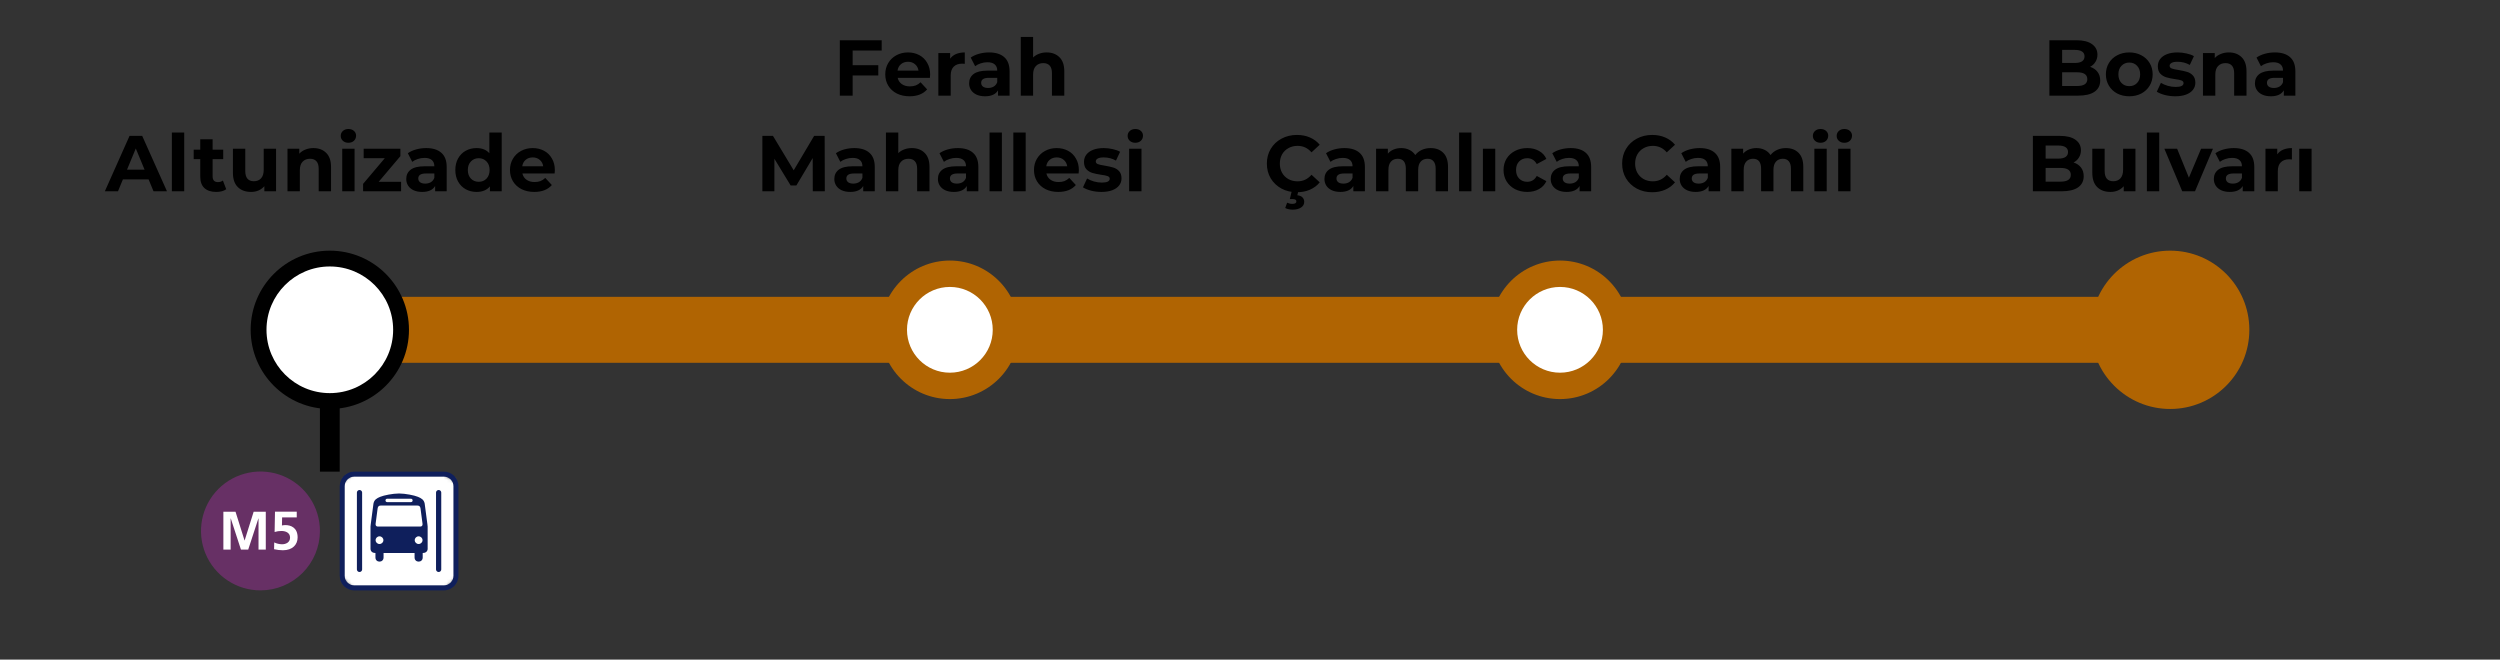 <svg width="758" height="200" viewBox="0 0 758 200" fill="none" xmlns="http://www.w3.org/2000/svg">
<rect x="0" y="0" width="758" height="200" fill="#333333" stroke="none"/>
<path d="M100 100H659" stroke="#B06402" stroke-width="20"/>
<circle cx="473" cy="100" r="21" fill="#B06402"/>
<circle cx="473" cy="100" r="13" fill="white"/>
<circle cx="288" cy="100" r="21" fill="#B06402"/>
<circle cx="288" cy="100" r="13" fill="white"/>
<circle cx="100" cy="100" r="24" fill="black"/>
<ellipse cx="100.001" cy="99.994" rx="19.2" ry="19.2" fill="white"/>
<circle cx="658" cy="100" r="24" fill="#B06402"/>
<path d="M45.06 54.4H37.26L35.772 58H31.788L39.276 41.2H43.116L50.628 58H46.548L45.06 54.4ZM43.836 51.448L41.172 45.016L38.508 51.448H43.836ZM52.107 40.192H55.851V58H52.107V40.192ZM68.591 57.376C68.223 57.648 67.767 57.856 67.223 58C66.695 58.128 66.135 58.192 65.543 58.192C64.007 58.192 62.815 57.8 61.967 57.016C61.135 56.232 60.719 55.08 60.719 53.56V48.256H58.727V45.376H60.719V42.232H64.463V45.376H67.679V48.256H64.463V53.512C64.463 54.056 64.599 54.48 64.871 54.784C65.159 55.072 65.559 55.216 66.071 55.216C66.663 55.216 67.167 55.056 67.583 54.736L68.591 57.376ZM83.701 45.088V58H80.149V56.464C79.653 57.024 79.061 57.456 78.373 57.76C77.685 58.048 76.941 58.192 76.141 58.192C74.445 58.192 73.101 57.704 72.109 56.728C71.117 55.752 70.621 54.304 70.621 52.384V45.088H74.365V51.832C74.365 53.912 75.237 54.952 76.981 54.952C77.877 54.952 78.597 54.664 79.141 54.088C79.685 53.496 79.957 52.624 79.957 51.472V45.088H83.701ZM95.017 44.896C96.617 44.896 97.905 45.376 98.881 46.336C99.873 47.296 100.369 48.72 100.369 50.608V58H96.625V51.184C96.625 50.16 96.401 49.4 95.953 48.904C95.505 48.392 94.857 48.136 94.009 48.136C93.065 48.136 92.313 48.432 91.753 49.024C91.193 49.6 90.913 50.464 90.913 51.616V58H87.169V45.088H90.745V46.6C91.241 46.056 91.857 45.64 92.593 45.352C93.329 45.048 94.137 44.896 95.017 44.896ZM103.763 45.088H107.507V58H103.763V45.088ZM105.635 43.288C104.947 43.288 104.387 43.088 103.955 42.688C103.523 42.288 103.307 41.792 103.307 41.2C103.307 40.608 103.523 40.112 103.955 39.712C104.387 39.312 104.947 39.112 105.635 39.112C106.323 39.112 106.883 39.304 107.315 39.688C107.747 40.072 107.963 40.552 107.963 41.128C107.963 41.752 107.747 42.272 107.315 42.688C106.883 43.088 106.323 43.288 105.635 43.288ZM121.614 55.12V58H110.094V55.744L116.67 47.968H110.262V45.088H121.398V47.344L114.822 55.12H121.614ZM129.221 44.896C131.221 44.896 132.757 45.376 133.829 46.336C134.901 47.28 135.437 48.712 135.437 50.632V58H131.933V56.392C131.229 57.592 129.917 58.192 127.997 58.192C127.005 58.192 126.141 58.024 125.405 57.688C124.685 57.352 124.133 56.888 123.749 56.296C123.365 55.704 123.173 55.032 123.173 54.28C123.173 53.08 123.621 52.136 124.517 51.448C125.429 50.76 126.829 50.416 128.717 50.416H131.693C131.693 49.6 131.445 48.976 130.949 48.544C130.453 48.096 129.709 47.872 128.717 47.872C128.029 47.872 127.349 47.984 126.677 48.208C126.021 48.416 125.461 48.704 124.997 49.072L123.653 46.456C124.357 45.96 125.197 45.576 126.173 45.304C127.165 45.032 128.181 44.896 129.221 44.896ZM128.933 55.672C129.573 55.672 130.141 55.528 130.637 55.24C131.133 54.936 131.485 54.496 131.693 53.92V52.6H129.125C127.589 52.6 126.821 53.104 126.821 54.112C126.821 54.592 127.005 54.976 127.373 55.264C127.757 55.536 128.277 55.672 128.933 55.672ZM152.118 40.192V58H148.542V56.512C147.614 57.632 146.27 58.192 144.51 58.192C143.294 58.192 142.19 57.92 141.198 57.376C140.222 56.832 139.454 56.056 138.894 55.048C138.334 54.04 138.054 52.872 138.054 51.544C138.054 50.216 138.334 49.048 138.894 48.04C139.454 47.032 140.222 46.256 141.198 45.712C142.19 45.168 143.294 44.896 144.51 44.896C146.158 44.896 147.446 45.416 148.374 46.456V40.192H152.118ZM145.158 55.12C146.102 55.12 146.886 54.8 147.51 54.16C148.134 53.504 148.446 52.632 148.446 51.544C148.446 50.456 148.134 49.592 147.51 48.952C146.886 48.296 146.102 47.968 145.158 47.968C144.198 47.968 143.406 48.296 142.782 48.952C142.158 49.592 141.846 50.456 141.846 51.544C141.846 52.632 142.158 53.504 142.782 54.16C143.406 54.8 144.198 55.12 145.158 55.12ZM168.231 51.592C168.231 51.64 168.207 51.976 168.159 52.6H158.391C158.567 53.4 158.983 54.032 159.639 54.496C160.295 54.96 161.111 55.192 162.087 55.192C162.759 55.192 163.351 55.096 163.863 54.904C164.391 54.696 164.879 54.376 165.327 53.944L167.319 56.104C166.103 57.496 164.327 58.192 161.991 58.192C160.535 58.192 159.247 57.912 158.127 57.352C157.007 56.776 156.143 55.984 155.535 54.976C154.927 53.968 154.623 52.824 154.623 51.544C154.623 50.28 154.919 49.144 155.511 48.136C156.119 47.112 156.943 46.32 157.983 45.76C159.039 45.184 160.215 44.896 161.511 44.896C162.775 44.896 163.919 45.168 164.943 45.712C165.967 46.256 166.767 47.04 167.343 48.064C167.935 49.072 168.231 50.248 168.231 51.592ZM161.535 47.728C160.687 47.728 159.975 47.968 159.399 48.448C158.823 48.928 158.471 49.584 158.343 50.416H164.703C164.575 49.6 164.223 48.952 163.647 48.472C163.071 47.976 162.367 47.728 161.535 47.728Z" fill="black"/>
<path d="M258.521 15.32V19.76H266.297V22.88H258.521V29H254.633V12.2H267.329V15.32H258.521ZM282.017 22.592C282.017 22.64 281.993 22.976 281.945 23.6H272.177C272.353 24.4 272.769 25.032 273.425 25.496C274.081 25.96 274.897 26.192 275.873 26.192C276.545 26.192 277.137 26.096 277.649 25.904C278.177 25.696 278.665 25.376 279.113 24.944L281.105 27.104C279.889 28.496 278.113 29.192 275.777 29.192C274.321 29.192 273.033 28.912 271.913 28.352C270.793 27.776 269.929 26.984 269.321 25.976C268.713 24.968 268.409 23.824 268.409 22.544C268.409 21.28 268.705 20.144 269.297 19.136C269.905 18.112 270.729 17.32 271.769 16.76C272.825 16.184 274.001 15.896 275.297 15.896C276.561 15.896 277.705 16.168 278.729 16.712C279.753 17.256 280.553 18.04 281.129 19.064C281.721 20.072 282.017 21.248 282.017 22.592ZM275.321 18.728C274.473 18.728 273.761 18.968 273.185 19.448C272.609 19.928 272.257 20.584 272.129 21.416H278.489C278.361 20.6 278.009 19.952 277.433 19.472C276.857 18.976 276.153 18.728 275.321 18.728ZM288.085 17.792C288.533 17.168 289.133 16.696 289.885 16.376C290.653 16.056 291.533 15.896 292.525 15.896V19.352C292.109 19.32 291.829 19.304 291.685 19.304C290.613 19.304 289.773 19.608 289.165 20.216C288.557 20.808 288.253 21.704 288.253 22.904V29H284.509V16.088H288.085V17.792ZM299.889 15.896C301.889 15.896 303.425 16.376 304.497 17.336C305.569 18.28 306.105 19.712 306.105 21.632V29H302.601V27.392C301.897 28.592 300.585 29.192 298.665 29.192C297.673 29.192 296.809 29.024 296.073 28.688C295.353 28.352 294.801 27.888 294.417 27.296C294.033 26.704 293.841 26.032 293.841 25.28C293.841 24.08 294.289 23.136 295.185 22.448C296.097 21.76 297.497 21.416 299.385 21.416H302.361C302.361 20.6 302.113 19.976 301.617 19.544C301.121 19.096 300.377 18.872 299.385 18.872C298.697 18.872 298.017 18.984 297.345 19.208C296.689 19.416 296.129 19.704 295.665 20.072L294.321 17.456C295.025 16.96 295.865 16.576 296.841 16.304C297.833 16.032 298.849 15.896 299.889 15.896ZM299.601 26.672C300.241 26.672 300.809 26.528 301.305 26.24C301.801 25.936 302.153 25.496 302.361 24.92V23.6H299.793C298.257 23.6 297.489 24.104 297.489 25.112C297.489 25.592 297.673 25.976 298.041 26.264C298.425 26.536 298.945 26.672 299.601 26.672ZM317.342 15.896C318.942 15.896 320.23 16.376 321.206 17.336C322.198 18.296 322.694 19.72 322.694 21.608V29H318.95V22.184C318.95 21.16 318.726 20.4 318.278 19.904C317.83 19.392 317.182 19.136 316.334 19.136C315.39 19.136 314.638 19.432 314.078 20.024C313.518 20.6 313.238 21.464 313.238 22.616V29H309.494V11.192H313.238V17.432C313.734 16.936 314.334 16.56 315.038 16.304C315.742 16.032 316.51 15.896 317.342 15.896ZM246.436 58L246.412 47.92L241.468 56.224H239.716L234.796 48.136V58H231.148V41.2H234.364L240.652 51.64L246.844 41.2H250.036L250.084 58H246.436ZM259.014 44.896C261.014 44.896 262.55 45.376 263.622 46.336C264.694 47.28 265.23 48.712 265.23 50.632V58H261.726V56.392C261.022 57.592 259.71 58.192 257.79 58.192C256.798 58.192 255.934 58.024 255.198 57.688C254.478 57.352 253.926 56.888 253.542 56.296C253.158 55.704 252.966 55.032 252.966 54.28C252.966 53.08 253.414 52.136 254.31 51.448C255.222 50.76 256.622 50.416 258.51 50.416H261.486C261.486 49.6 261.238 48.976 260.742 48.544C260.246 48.096 259.502 47.872 258.51 47.872C257.822 47.872 257.142 47.984 256.47 48.208C255.814 48.416 255.254 48.704 254.79 49.072L253.446 46.456C254.15 45.96 254.99 45.576 255.966 45.304C256.958 45.032 257.974 44.896 259.014 44.896ZM258.726 55.672C259.366 55.672 259.934 55.528 260.43 55.24C260.926 54.936 261.278 54.496 261.486 53.92V52.6H258.918C257.382 52.6 256.614 53.104 256.614 54.112C256.614 54.592 256.798 54.976 257.166 55.264C257.55 55.536 258.07 55.672 258.726 55.672ZM276.467 44.896C278.067 44.896 279.355 45.376 280.331 46.336C281.323 47.296 281.819 48.72 281.819 50.608V58H278.075V51.184C278.075 50.16 277.851 49.4 277.403 48.904C276.955 48.392 276.307 48.136 275.459 48.136C274.515 48.136 273.763 48.432 273.203 49.024C272.643 49.6 272.363 50.464 272.363 51.616V58H268.619V40.192H272.363V46.432C272.859 45.936 273.459 45.56 274.163 45.304C274.867 45.032 275.635 44.896 276.467 44.896ZM290.42 44.896C292.42 44.896 293.956 45.376 295.028 46.336C296.1 47.28 296.636 48.712 296.636 50.632V58H293.132V56.392C292.428 57.592 291.116 58.192 289.196 58.192C288.204 58.192 287.34 58.024 286.604 57.688C285.884 57.352 285.332 56.888 284.948 56.296C284.564 55.704 284.372 55.032 284.372 54.28C284.372 53.08 284.82 52.136 285.716 51.448C286.628 50.76 288.028 50.416 289.916 50.416H292.892C292.892 49.6 292.644 48.976 292.148 48.544C291.652 48.096 290.908 47.872 289.916 47.872C289.228 47.872 288.548 47.984 287.876 48.208C287.22 48.416 286.66 48.704 286.196 49.072L284.852 46.456C285.556 45.96 286.396 45.576 287.372 45.304C288.364 45.032 289.38 44.896 290.42 44.896ZM290.132 55.672C290.772 55.672 291.34 55.528 291.836 55.24C292.332 54.936 292.684 54.496 292.892 53.92V52.6H290.324C288.788 52.6 288.02 53.104 288.02 54.112C288.02 54.592 288.204 54.976 288.572 55.264C288.956 55.536 289.476 55.672 290.132 55.672ZM300.025 40.192H303.769V58H300.025V40.192ZM307.244 40.192H310.988V58H307.244V40.192ZM327.11 51.592C327.11 51.64 327.086 51.976 327.038 52.6H317.27C317.446 53.4 317.862 54.032 318.518 54.496C319.174 54.96 319.99 55.192 320.966 55.192C321.638 55.192 322.23 55.096 322.742 54.904C323.27 54.696 323.758 54.376 324.206 53.944L326.198 56.104C324.982 57.496 323.206 58.192 320.87 58.192C319.414 58.192 318.126 57.912 317.006 57.352C315.886 56.776 315.022 55.984 314.414 54.976C313.806 53.968 313.502 52.824 313.502 51.544C313.502 50.28 313.798 49.144 314.39 48.136C314.998 47.112 315.822 46.32 316.862 45.76C317.918 45.184 319.094 44.896 320.39 44.896C321.654 44.896 322.798 45.168 323.822 45.712C324.846 46.256 325.646 47.04 326.222 48.064C326.814 49.072 327.11 50.248 327.11 51.592ZM320.414 47.728C319.566 47.728 318.854 47.968 318.278 48.448C317.702 48.928 317.35 49.584 317.222 50.416H323.582C323.454 49.6 323.102 48.952 322.526 48.472C321.95 47.976 321.246 47.728 320.414 47.728ZM333.947 58.192C332.875 58.192 331.827 58.064 330.803 57.808C329.779 57.536 328.963 57.2 328.355 56.8L329.603 54.112C330.179 54.48 330.875 54.784 331.691 55.024C332.507 55.248 333.307 55.36 334.091 55.36C335.675 55.36 336.467 54.968 336.467 54.184C336.467 53.816 336.251 53.552 335.819 53.392C335.387 53.232 334.723 53.096 333.827 52.984C332.771 52.824 331.899 52.64 331.211 52.432C330.523 52.224 329.923 51.856 329.411 51.328C328.915 50.8 328.667 50.048 328.667 49.072C328.667 48.256 328.899 47.536 329.363 46.912C329.843 46.272 330.531 45.776 331.427 45.424C332.339 45.072 333.411 44.896 334.643 44.896C335.555 44.896 336.459 45 337.355 45.208C338.267 45.4 339.019 45.672 339.611 46.024L338.363 48.688C337.227 48.048 335.987 47.728 334.643 47.728C333.843 47.728 333.243 47.84 332.843 48.064C332.443 48.288 332.243 48.576 332.243 48.928C332.243 49.328 332.459 49.608 332.891 49.768C333.323 49.928 334.011 50.08 334.955 50.224C336.011 50.4 336.875 50.592 337.547 50.8C338.219 50.992 338.803 51.352 339.299 51.88C339.795 52.408 340.043 53.144 340.043 54.088C340.043 54.888 339.803 55.6 339.323 56.224C338.843 56.848 338.139 57.336 337.211 57.688C336.299 58.024 335.211 58.192 333.947 58.192ZM342.353 45.088H346.097V58H342.353V45.088ZM344.225 43.288C343.537 43.288 342.977 43.088 342.545 42.688C342.113 42.288 341.897 41.792 341.897 41.2C341.897 40.608 342.113 40.112 342.545 39.712C342.977 39.312 343.537 39.112 344.225 39.112C344.913 39.112 345.473 39.304 345.905 39.688C346.337 40.072 346.553 40.552 346.553 41.128C346.553 41.752 346.337 42.272 345.905 42.688C345.473 43.088 344.913 43.288 344.225 43.288Z" fill="black"/>
<path d="M393.208 58.288C391.496 58.288 389.944 57.92 388.552 57.184C387.176 56.432 386.088 55.4 385.288 54.088C384.504 52.76 384.112 51.264 384.112 49.6C384.112 47.936 384.504 46.448 385.288 45.136C386.088 43.808 387.176 42.776 388.552 42.04C389.944 41.288 391.504 40.912 393.232 40.912C394.688 40.912 396 41.168 397.168 41.68C398.352 42.192 399.344 42.928 400.144 43.888L397.648 46.192C396.512 44.88 395.104 44.224 393.424 44.224C392.384 44.224 391.456 44.456 390.64 44.92C389.824 45.368 389.184 46 388.72 46.816C388.272 47.632 388.048 48.56 388.048 49.6C388.048 50.64 388.272 51.568 388.72 52.384C389.184 53.2 389.824 53.84 390.64 54.304C391.456 54.752 392.384 54.976 393.424 54.976C395.104 54.976 396.512 54.312 397.648 52.984L400.144 55.288C399.344 56.264 398.352 57.008 397.168 57.52C395.984 58.032 394.664 58.288 393.208 58.288ZM391.912 63.568C391.496 63.568 391.088 63.52 390.688 63.424C390.288 63.344 389.952 63.224 389.68 63.064L390.256 61.456C390.768 61.696 391.288 61.816 391.816 61.816C392.648 61.816 393.064 61.56 393.064 61.048C393.064 60.584 392.672 60.352 391.888 60.352H391.072L391.696 57.808H393.688L393.352 59.2C394.056 59.28 394.576 59.496 394.912 59.848C395.264 60.216 395.44 60.664 395.44 61.192C395.44 61.928 395.12 62.504 394.48 62.92C393.84 63.352 392.984 63.568 391.912 63.568ZM407.62 44.896C409.62 44.896 411.156 45.376 412.228 46.336C413.3 47.28 413.836 48.712 413.836 50.632V58H410.332V56.392C409.628 57.592 408.316 58.192 406.396 58.192C405.404 58.192 404.54 58.024 403.804 57.688C403.084 57.352 402.532 56.888 402.148 56.296C401.764 55.704 401.572 55.032 401.572 54.28C401.572 53.08 402.02 52.136 402.916 51.448C403.828 50.76 405.228 50.416 407.116 50.416H410.092C410.092 49.6 409.844 48.976 409.348 48.544C408.852 48.096 408.108 47.872 407.116 47.872C406.428 47.872 405.748 47.984 405.076 48.208C404.42 48.416 403.86 48.704 403.396 49.072L402.052 46.456C402.756 45.96 403.596 45.576 404.572 45.304C405.564 45.032 406.58 44.896 407.62 44.896ZM407.332 55.672C407.972 55.672 408.54 55.528 409.036 55.24C409.532 54.936 409.884 54.496 410.092 53.92V52.6H407.524C405.988 52.6 405.22 53.104 405.22 54.112C405.22 54.592 405.404 54.976 405.772 55.264C406.156 55.536 406.676 55.672 407.332 55.672ZM433.76 44.896C435.376 44.896 436.656 45.376 437.6 46.336C438.56 47.28 439.04 48.704 439.04 50.608V58H435.296V51.184C435.296 50.16 435.08 49.4 434.648 48.904C434.232 48.392 433.632 48.136 432.848 48.136C431.968 48.136 431.272 48.424 430.76 49C430.248 49.56 429.992 50.4 429.992 51.52V58H426.248V51.184C426.248 49.152 425.432 48.136 423.8 48.136C422.936 48.136 422.248 48.424 421.736 49C421.224 49.56 420.968 50.4 420.968 51.52V58H417.224V45.088H420.8V46.576C421.28 46.032 421.864 45.616 422.552 45.328C423.256 45.04 424.024 44.896 424.856 44.896C425.768 44.896 426.592 45.08 427.328 45.448C428.064 45.8 428.656 46.32 429.104 47.008C429.632 46.336 430.296 45.816 431.096 45.448C431.912 45.08 432.8 44.896 433.76 44.896ZM442.396 40.192H446.14V58H442.396V40.192ZM449.615 45.088H453.359V58H449.615V45.088ZM463.073 58.192C461.697 58.192 460.457 57.912 459.353 57.352C458.265 56.776 457.409 55.984 456.785 54.976C456.177 53.968 455.873 52.824 455.873 51.544C455.873 50.264 456.177 49.12 456.785 48.112C457.409 47.104 458.265 46.32 459.353 45.76C460.457 45.184 461.697 44.896 463.073 44.896C464.433 44.896 465.617 45.184 466.625 45.76C467.649 46.32 468.393 47.128 468.857 48.184L465.953 49.744C465.281 48.56 464.313 47.968 463.049 47.968C462.073 47.968 461.265 48.288 460.625 48.928C459.985 49.568 459.665 50.44 459.665 51.544C459.665 52.648 459.985 53.52 460.625 54.16C461.265 54.8 462.073 55.12 463.049 55.12C464.329 55.12 465.297 54.528 465.953 53.344L468.857 54.928C468.393 55.952 467.649 56.752 466.625 57.328C465.617 57.904 464.433 58.192 463.073 58.192ZM476.221 44.896C478.221 44.896 479.757 45.376 480.829 46.336C481.901 47.28 482.437 48.712 482.437 50.632V58H478.933V56.392C478.229 57.592 476.917 58.192 474.997 58.192C474.005 58.192 473.141 58.024 472.405 57.688C471.685 57.352 471.133 56.888 470.749 56.296C470.365 55.704 470.173 55.032 470.173 54.28C470.173 53.08 470.621 52.136 471.517 51.448C472.429 50.76 473.829 50.416 475.717 50.416H478.693C478.693 49.6 478.445 48.976 477.949 48.544C477.453 48.096 476.709 47.872 475.717 47.872C475.029 47.872 474.349 47.984 473.677 48.208C473.021 48.416 472.461 48.704 471.997 49.072L470.653 46.456C471.357 45.96 472.197 45.576 473.173 45.304C474.165 45.032 475.181 44.896 476.221 44.896ZM475.933 55.672C476.573 55.672 477.141 55.528 477.637 55.24C478.133 54.936 478.485 54.496 478.693 53.92V52.6H476.125C474.589 52.6 473.821 53.104 473.821 54.112C473.821 54.592 474.005 54.976 474.373 55.264C474.757 55.536 475.277 55.672 475.933 55.672ZM500.927 58.288C499.215 58.288 497.663 57.92 496.271 57.184C494.895 56.432 493.807 55.4 493.007 54.088C492.223 52.76 491.831 51.264 491.831 49.6C491.831 47.936 492.223 46.448 493.007 45.136C493.807 43.808 494.895 42.776 496.271 42.04C497.663 41.288 499.223 40.912 500.951 40.912C502.407 40.912 503.719 41.168 504.887 41.68C506.071 42.192 507.063 42.928 507.863 43.888L505.367 46.192C504.231 44.88 502.823 44.224 501.143 44.224C500.103 44.224 499.175 44.456 498.359 44.92C497.543 45.368 496.903 46 496.439 46.816C495.991 47.632 495.767 48.56 495.767 49.6C495.767 50.64 495.991 51.568 496.439 52.384C496.903 53.2 497.543 53.84 498.359 54.304C499.175 54.752 500.103 54.976 501.143 54.976C502.823 54.976 504.231 54.312 505.367 52.984L507.863 55.288C507.063 56.264 506.071 57.008 504.887 57.52C503.703 58.032 502.383 58.288 500.927 58.288ZM515.338 44.896C517.338 44.896 518.874 45.376 519.946 46.336C521.018 47.28 521.554 48.712 521.554 50.632V58H518.05V56.392C517.346 57.592 516.034 58.192 514.114 58.192C513.122 58.192 512.258 58.024 511.522 57.688C510.802 57.352 510.25 56.888 509.866 56.296C509.482 55.704 509.29 55.032 509.29 54.28C509.29 53.08 509.738 52.136 510.634 51.448C511.546 50.76 512.946 50.416 514.834 50.416H517.81C517.81 49.6 517.562 48.976 517.066 48.544C516.57 48.096 515.826 47.872 514.834 47.872C514.146 47.872 513.466 47.984 512.794 48.208C512.138 48.416 511.578 48.704 511.114 49.072L509.77 46.456C510.474 45.96 511.314 45.576 512.29 45.304C513.282 45.032 514.298 44.896 515.338 44.896ZM515.05 55.672C515.69 55.672 516.258 55.528 516.754 55.24C517.25 54.936 517.602 54.496 517.81 53.92V52.6H515.242C513.706 52.6 512.938 53.104 512.938 54.112C512.938 54.592 513.122 54.976 513.49 55.264C513.874 55.536 514.394 55.672 515.05 55.672ZM541.479 44.896C543.095 44.896 544.375 45.376 545.319 46.336C546.279 47.28 546.759 48.704 546.759 50.608V58H543.015V51.184C543.015 50.16 542.799 49.4 542.367 48.904C541.951 48.392 541.351 48.136 540.567 48.136C539.687 48.136 538.991 48.424 538.479 49C537.967 49.56 537.711 50.4 537.711 51.52V58H533.967V51.184C533.967 49.152 533.151 48.136 531.519 48.136C530.655 48.136 529.967 48.424 529.455 49C528.943 49.56 528.687 50.4 528.687 51.52V58H524.943V45.088H528.519V46.576C528.999 46.032 529.583 45.616 530.271 45.328C530.975 45.04 531.743 44.896 532.575 44.896C533.487 44.896 534.311 45.08 535.047 45.448C535.783 45.8 536.375 46.32 536.823 47.008C537.351 46.336 538.015 45.816 538.815 45.448C539.631 45.08 540.519 44.896 541.479 44.896ZM550.115 45.088H553.859V58H550.115V45.088ZM551.987 43.288C551.299 43.288 550.739 43.088 550.307 42.688C549.875 42.288 549.659 41.792 549.659 41.2C549.659 40.608 549.875 40.112 550.307 39.712C550.739 39.312 551.299 39.112 551.987 39.112C552.675 39.112 553.235 39.304 553.667 39.688C554.099 40.072 554.315 40.552 554.315 41.128C554.315 41.752 554.099 42.272 553.667 42.688C553.235 43.088 552.675 43.288 551.987 43.288ZM557.333 45.088H561.077V58H557.333V45.088ZM559.205 43.288C558.517 43.288 557.957 43.088 557.525 42.688C557.093 42.288 556.877 41.792 556.877 41.2C556.877 40.608 557.093 40.112 557.525 39.712C557.957 39.312 558.517 39.112 559.205 39.112C559.893 39.112 560.453 39.304 560.885 39.688C561.317 40.072 561.533 40.552 561.533 41.128C561.533 41.752 561.317 42.272 560.885 42.688C560.453 43.088 559.893 43.288 559.205 43.288Z" fill="black"/>
<path d="M633.711 20.264C634.671 20.568 635.423 21.08 635.967 21.8C636.511 22.504 636.783 23.376 636.783 24.416C636.783 25.888 636.207 27.024 635.055 27.824C633.919 28.608 632.255 29 630.063 29H621.375V12.2H629.583C631.631 12.2 633.199 12.592 634.287 13.376C635.391 14.16 635.943 15.224 635.943 16.568C635.943 17.384 635.743 18.112 635.343 18.752C634.959 19.392 634.415 19.896 633.711 20.264ZM625.239 15.128V19.088H629.103C630.063 19.088 630.791 18.92 631.287 18.584C631.783 18.248 632.031 17.752 632.031 17.096C632.031 16.44 631.783 15.952 631.287 15.632C630.791 15.296 630.063 15.128 629.103 15.128H625.239ZM629.775 26.072C630.799 26.072 631.567 25.904 632.079 25.568C632.607 25.232 632.871 24.712 632.871 24.008C632.871 22.616 631.839 21.92 629.775 21.92H625.239V26.072H629.775ZM645.606 29.192C644.246 29.192 643.022 28.912 641.934 28.352C640.862 27.776 640.022 26.984 639.414 25.976C638.806 24.968 638.502 23.824 638.502 22.544C638.502 21.264 638.806 20.12 639.414 19.112C640.022 18.104 640.862 17.32 641.934 16.76C643.022 16.184 644.246 15.896 645.606 15.896C646.966 15.896 648.182 16.184 649.254 16.76C650.326 17.32 651.166 18.104 651.774 19.112C652.382 20.12 652.686 21.264 652.686 22.544C652.686 23.824 652.382 24.968 651.774 25.976C651.166 26.984 650.326 27.776 649.254 28.352C648.182 28.912 646.966 29.192 645.606 29.192ZM645.606 26.12C646.566 26.12 647.35 25.8 647.958 25.16C648.582 24.504 648.894 23.632 648.894 22.544C648.894 21.456 648.582 20.592 647.958 19.952C647.35 19.296 646.566 18.968 645.606 18.968C644.646 18.968 643.854 19.296 643.23 19.952C642.606 20.592 642.294 21.456 642.294 22.544C642.294 23.632 642.606 24.504 643.23 25.16C643.854 25.8 644.646 26.12 645.606 26.12ZM659.533 29.192C658.461 29.192 657.413 29.064 656.389 28.808C655.365 28.536 654.549 28.2 653.941 27.8L655.189 25.112C655.765 25.48 656.461 25.784 657.277 26.024C658.093 26.248 658.893 26.36 659.677 26.36C661.261 26.36 662.053 25.968 662.053 25.184C662.053 24.816 661.837 24.552 661.405 24.392C660.973 24.232 660.309 24.096 659.413 23.984C658.357 23.824 657.485 23.64 656.797 23.432C656.109 23.224 655.509 22.856 654.997 22.328C654.501 21.8 654.253 21.048 654.253 20.072C654.253 19.256 654.485 18.536 654.949 17.912C655.429 17.272 656.117 16.776 657.013 16.424C657.925 16.072 658.997 15.896 660.229 15.896C661.141 15.896 662.045 16 662.941 16.208C663.853 16.4 664.605 16.672 665.197 17.024L663.949 19.688C662.813 19.048 661.573 18.728 660.229 18.728C659.429 18.728 658.829 18.84 658.429 19.064C658.029 19.288 657.829 19.576 657.829 19.928C657.829 20.328 658.045 20.608 658.477 20.768C658.909 20.928 659.597 21.08 660.541 21.224C661.597 21.4 662.461 21.592 663.133 21.8C663.805 21.992 664.389 22.352 664.885 22.88C665.381 23.408 665.629 24.144 665.629 25.088C665.629 25.888 665.389 26.6 664.909 27.224C664.429 27.848 663.725 28.336 662.797 28.688C661.885 29.024 660.797 29.192 659.533 29.192ZM675.787 15.896C677.387 15.896 678.675 16.376 679.651 17.336C680.643 18.296 681.139 19.72 681.139 21.608V29H677.395V22.184C677.395 21.16 677.171 20.4 676.723 19.904C676.275 19.392 675.627 19.136 674.779 19.136C673.835 19.136 673.083 19.432 672.523 20.024C671.963 20.6 671.683 21.464 671.683 22.616V29H667.939V16.088H671.515V17.6C672.011 17.056 672.627 16.64 673.363 16.352C674.099 16.048 674.907 15.896 675.787 15.896ZM689.741 15.896C691.741 15.896 693.277 16.376 694.349 17.336C695.421 18.28 695.957 19.712 695.957 21.632V29H692.453V27.392C691.749 28.592 690.437 29.192 688.517 29.192C687.525 29.192 686.661 29.024 685.925 28.688C685.205 28.352 684.653 27.888 684.269 27.296C683.885 26.704 683.693 26.032 683.693 25.28C683.693 24.08 684.141 23.136 685.037 22.448C685.949 21.76 687.349 21.416 689.237 21.416H692.213C692.213 20.6 691.965 19.976 691.469 19.544C690.973 19.096 690.229 18.872 689.237 18.872C688.549 18.872 687.869 18.984 687.197 19.208C686.541 19.416 685.981 19.704 685.517 20.072L684.173 17.456C684.877 16.96 685.717 16.576 686.693 16.304C687.685 16.032 688.701 15.896 689.741 15.896ZM689.453 26.672C690.093 26.672 690.661 26.528 691.157 26.24C691.653 25.936 692.005 25.496 692.213 24.92V23.6H689.645C688.109 23.6 687.341 24.104 687.341 25.112C687.341 25.592 687.525 25.976 687.893 26.264C688.277 26.536 688.797 26.672 689.453 26.672ZM628.707 49.264C629.667 49.568 630.419 50.08 630.963 50.8C631.507 51.504 631.779 52.376 631.779 53.416C631.779 54.888 631.203 56.024 630.051 56.824C628.915 57.608 627.251 58 625.059 58H616.371V41.2H624.579C626.627 41.2 628.195 41.592 629.283 42.376C630.387 43.16 630.939 44.224 630.939 45.568C630.939 46.384 630.739 47.112 630.339 47.752C629.955 48.392 629.411 48.896 628.707 49.264ZM620.235 44.128V48.088H624.099C625.059 48.088 625.787 47.92 626.283 47.584C626.779 47.248 627.027 46.752 627.027 46.096C627.027 45.44 626.779 44.952 626.283 44.632C625.787 44.296 625.059 44.128 624.099 44.128H620.235ZM624.771 55.072C625.795 55.072 626.563 54.904 627.075 54.568C627.603 54.232 627.867 53.712 627.867 53.008C627.867 51.616 626.835 50.92 624.771 50.92H620.235V55.072H624.771ZM647.466 45.088V58H643.914V56.464C643.418 57.024 642.826 57.456 642.138 57.76C641.45 58.048 640.706 58.192 639.906 58.192C638.21 58.192 636.866 57.704 635.874 56.728C634.882 55.752 634.386 54.304 634.386 52.384V45.088H638.13V51.832C638.13 53.912 639.002 54.952 640.746 54.952C641.642 54.952 642.362 54.664 642.906 54.088C643.45 53.496 643.722 52.624 643.722 51.472V45.088H647.466ZM650.935 40.192H654.679V58H650.935V40.192ZM670.97 45.088L665.522 58H661.658L656.234 45.088H660.098L663.674 53.872L667.37 45.088H670.97ZM677.284 44.896C679.284 44.896 680.82 45.376 681.892 46.336C682.964 47.28 683.5 48.712 683.5 50.632V58H679.996V56.392C679.292 57.592 677.98 58.192 676.06 58.192C675.068 58.192 674.204 58.024 673.468 57.688C672.748 57.352 672.196 56.888 671.812 56.296C671.428 55.704 671.236 55.032 671.236 54.28C671.236 53.08 671.684 52.136 672.58 51.448C673.492 50.76 674.892 50.416 676.78 50.416H679.756C679.756 49.6 679.508 48.976 679.012 48.544C678.516 48.096 677.772 47.872 676.78 47.872C676.092 47.872 675.412 47.984 674.74 48.208C674.084 48.416 673.524 48.704 673.06 49.072L671.716 46.456C672.42 45.96 673.26 45.576 674.236 45.304C675.228 45.032 676.244 44.896 677.284 44.896ZM676.996 55.672C677.636 55.672 678.204 55.528 678.7 55.24C679.196 54.936 679.548 54.496 679.756 53.92V52.6H677.188C675.652 52.6 674.884 53.104 674.884 54.112C674.884 54.592 675.068 54.976 675.436 55.264C675.82 55.536 676.34 55.672 676.996 55.672ZM690.464 46.792C690.912 46.168 691.512 45.696 692.264 45.376C693.032 45.056 693.912 44.896 694.904 44.896V48.352C694.488 48.32 694.208 48.304 694.064 48.304C692.992 48.304 692.152 48.608 691.544 49.216C690.936 49.808 690.632 50.704 690.632 51.904V58H686.888V45.088H690.464V46.792ZM697.13 45.088H700.874V58H697.13V45.088Z" fill="black"/>
<rect x="97" y="123" width="6" height="20" fill="black"/>
<g clip-path="url(#clip0_496_6244)">
<mask id="path-14-inside-1_496_6244" fill="white">
<path d="M104 146L106.5 144H135L138 146V175.5L135.5 178H106.5L104 175.5V146Z"/>
</mask>
<path d="M106.5 144V80H84.05L66.519 94.024L106.5 144ZM104 146L64.019 96.024L40 115.24V146H104ZM104 175.5H40V202.01L58.745 220.755L104 175.5ZM106.5 178L61.245 223.255L79.99 242H106.5V178ZM135.5 178V242H162.01L180.755 223.255L135.5 178ZM138 175.5L183.255 220.755L202 202.01V175.5H138ZM138 146H202V111.748L173.501 92.749L138 146ZM135 144L170.501 90.749L154.378 80H135V144ZM66.519 94.024L64.019 96.024L143.98 195.976L146.48 193.976L66.519 94.024ZM40 146V175.5H168V146H40ZM58.745 220.755L61.245 223.255L151.755 132.745L149.255 130.245L58.745 220.755ZM106.5 242H135.5V114H106.5V242ZM180.755 223.255L183.255 220.755L92.745 130.245L90.245 132.745L180.755 223.255ZM202 175.5V146H74V175.5H202ZM173.501 92.749L170.501 90.749L99.499 197.251L102.499 199.251L173.501 92.749ZM135 80H106.5V208H135V80Z" fill="white" mask="url(#path-14-inside-1_496_6244)"/>
<path d="M107.407 144.524C105.813 144.524 104.516 145.82 104.516 147.412V174.589C104.516 176.182 105.813 177.476 107.407 177.476H134.59C136.186 177.476 137.482 176.182 137.482 174.589V147.412C137.482 145.82 136.186 144.524 134.59 144.524H107.407ZM134.59 179H107.407C104.976 179 103 177.021 103 174.589V147.412C103 144.979 104.976 143 107.407 143H134.59C137.023 143 139 144.979 139 147.412V174.589C139 177.021 137.023 179 134.59 179Z" fill="#0F1F5C"/>
<path d="M125.699 167.671V169.035C125.699 170.697 128.162 170.697 128.162 169.035V167.671C129.702 167.671 129.663 166.411 129.663 166.411V159.667L129.592 158.979L128.761 152.672C128.531 151.533 127.793 151.077 126.687 150.624C125.595 150.175 122.921 149.639 120.993 149.623C119.067 149.639 116.397 150.175 115.308 150.624C114.203 151.077 113.467 151.533 113.236 152.672L112.408 158.979L112.336 159.667V166.411C112.336 166.411 112.298 167.671 113.835 167.671V169.035C113.835 170.697 116.295 170.697 116.295 169.035V167.671H125.699ZM126.928 164.946C126.277 164.946 125.747 164.424 125.747 163.78C125.747 163.135 126.277 162.613 126.928 162.613C127.581 162.613 128.112 163.135 128.112 163.78C128.112 164.424 127.581 164.946 126.928 164.946ZM117.397 152.239C116.709 152.239 116.709 151.215 117.397 151.215H124.594C125.283 151.215 125.283 152.239 124.594 152.239H117.397ZM126.495 153.273C127.227 153.273 127.417 153.641 127.505 154.195L128.107 158.77C128.166 159.207 128.039 159.644 127.424 159.644H114.572C113.959 159.644 113.831 159.207 113.89 158.77L114.49 154.195C114.579 153.641 114.768 153.273 115.499 153.273H126.495ZM113.885 163.78C113.885 163.135 114.415 162.613 115.066 162.613C115.717 162.613 116.245 163.135 116.245 163.78C116.245 164.424 115.717 164.946 115.066 164.946C114.415 164.946 113.885 164.424 113.885 163.78Z" fill="#0F1F5C"/>
<path d="M109.004 149.365V172.636" stroke="#0F1F5C" stroke-width="1.585" stroke-miterlimit="3.864" stroke-linecap="round"/>
<path d="M132.996 149.365V172.636" stroke="#0F1F5C" stroke-width="1.585" stroke-miterlimit="3.864" stroke-linecap="round"/>
</g>
<g clip-path="url(#clip1_496_6244)">
<path d="M79.028 179C75.459 179.011 71.966 177.962 68.994 175.988C66.021 174.013 63.702 171.201 62.33 167.907C60.958 164.614 60.595 160.988 61.288 157.488C61.98 153.989 63.696 150.773 66.218 148.249C68.741 145.725 71.956 144.007 75.457 143.311C78.958 142.615 82.587 142.974 85.883 144.341C89.18 145.709 91.996 148.023 93.975 150.992C95.954 153.961 97.007 157.45 97 161.017C96.991 165.78 95.095 170.346 91.727 173.716C88.359 177.085 83.793 178.985 79.028 179Z" fill="#673065"/>
<path d="M67.727 155.162H71.412L74.141 163.86H74.176L76.906 155.162H80.586V166.643H78.383V157.169H78.353L75.258 166.643H73.055L69.965 157.169L69.93 157.199V166.643H67.727V155.162Z" fill="white"/>
<path d="M89.973 156.868H85.536L85.486 159.321C85.832 159.248 86.184 159.209 86.538 159.206C88.15 159.206 90.239 159.961 90.239 162.939C90.239 165.096 88.736 166.838 85.767 166.838C84.868 166.829 83.973 166.724 83.098 166.523L83.148 164.466C83.883 164.814 84.683 165.003 85.496 165.021C86.698 165.021 87.945 164.461 87.945 162.994C87.945 161.528 86.633 160.992 85.316 160.992C84.62 160.99 83.927 161.095 83.263 161.303L83.378 155.137H89.973V156.868Z" fill="white"/>
</g>
<defs>
<clipPath id="clip0_496_6244">
<rect width="36" height="36" fill="white" transform="translate(103 143)"/>
</clipPath>
<clipPath id="clip1_496_6244">
<rect width="36" height="36" fill="white" transform="translate(61 143)"/>
</clipPath>
</defs>
</svg>
